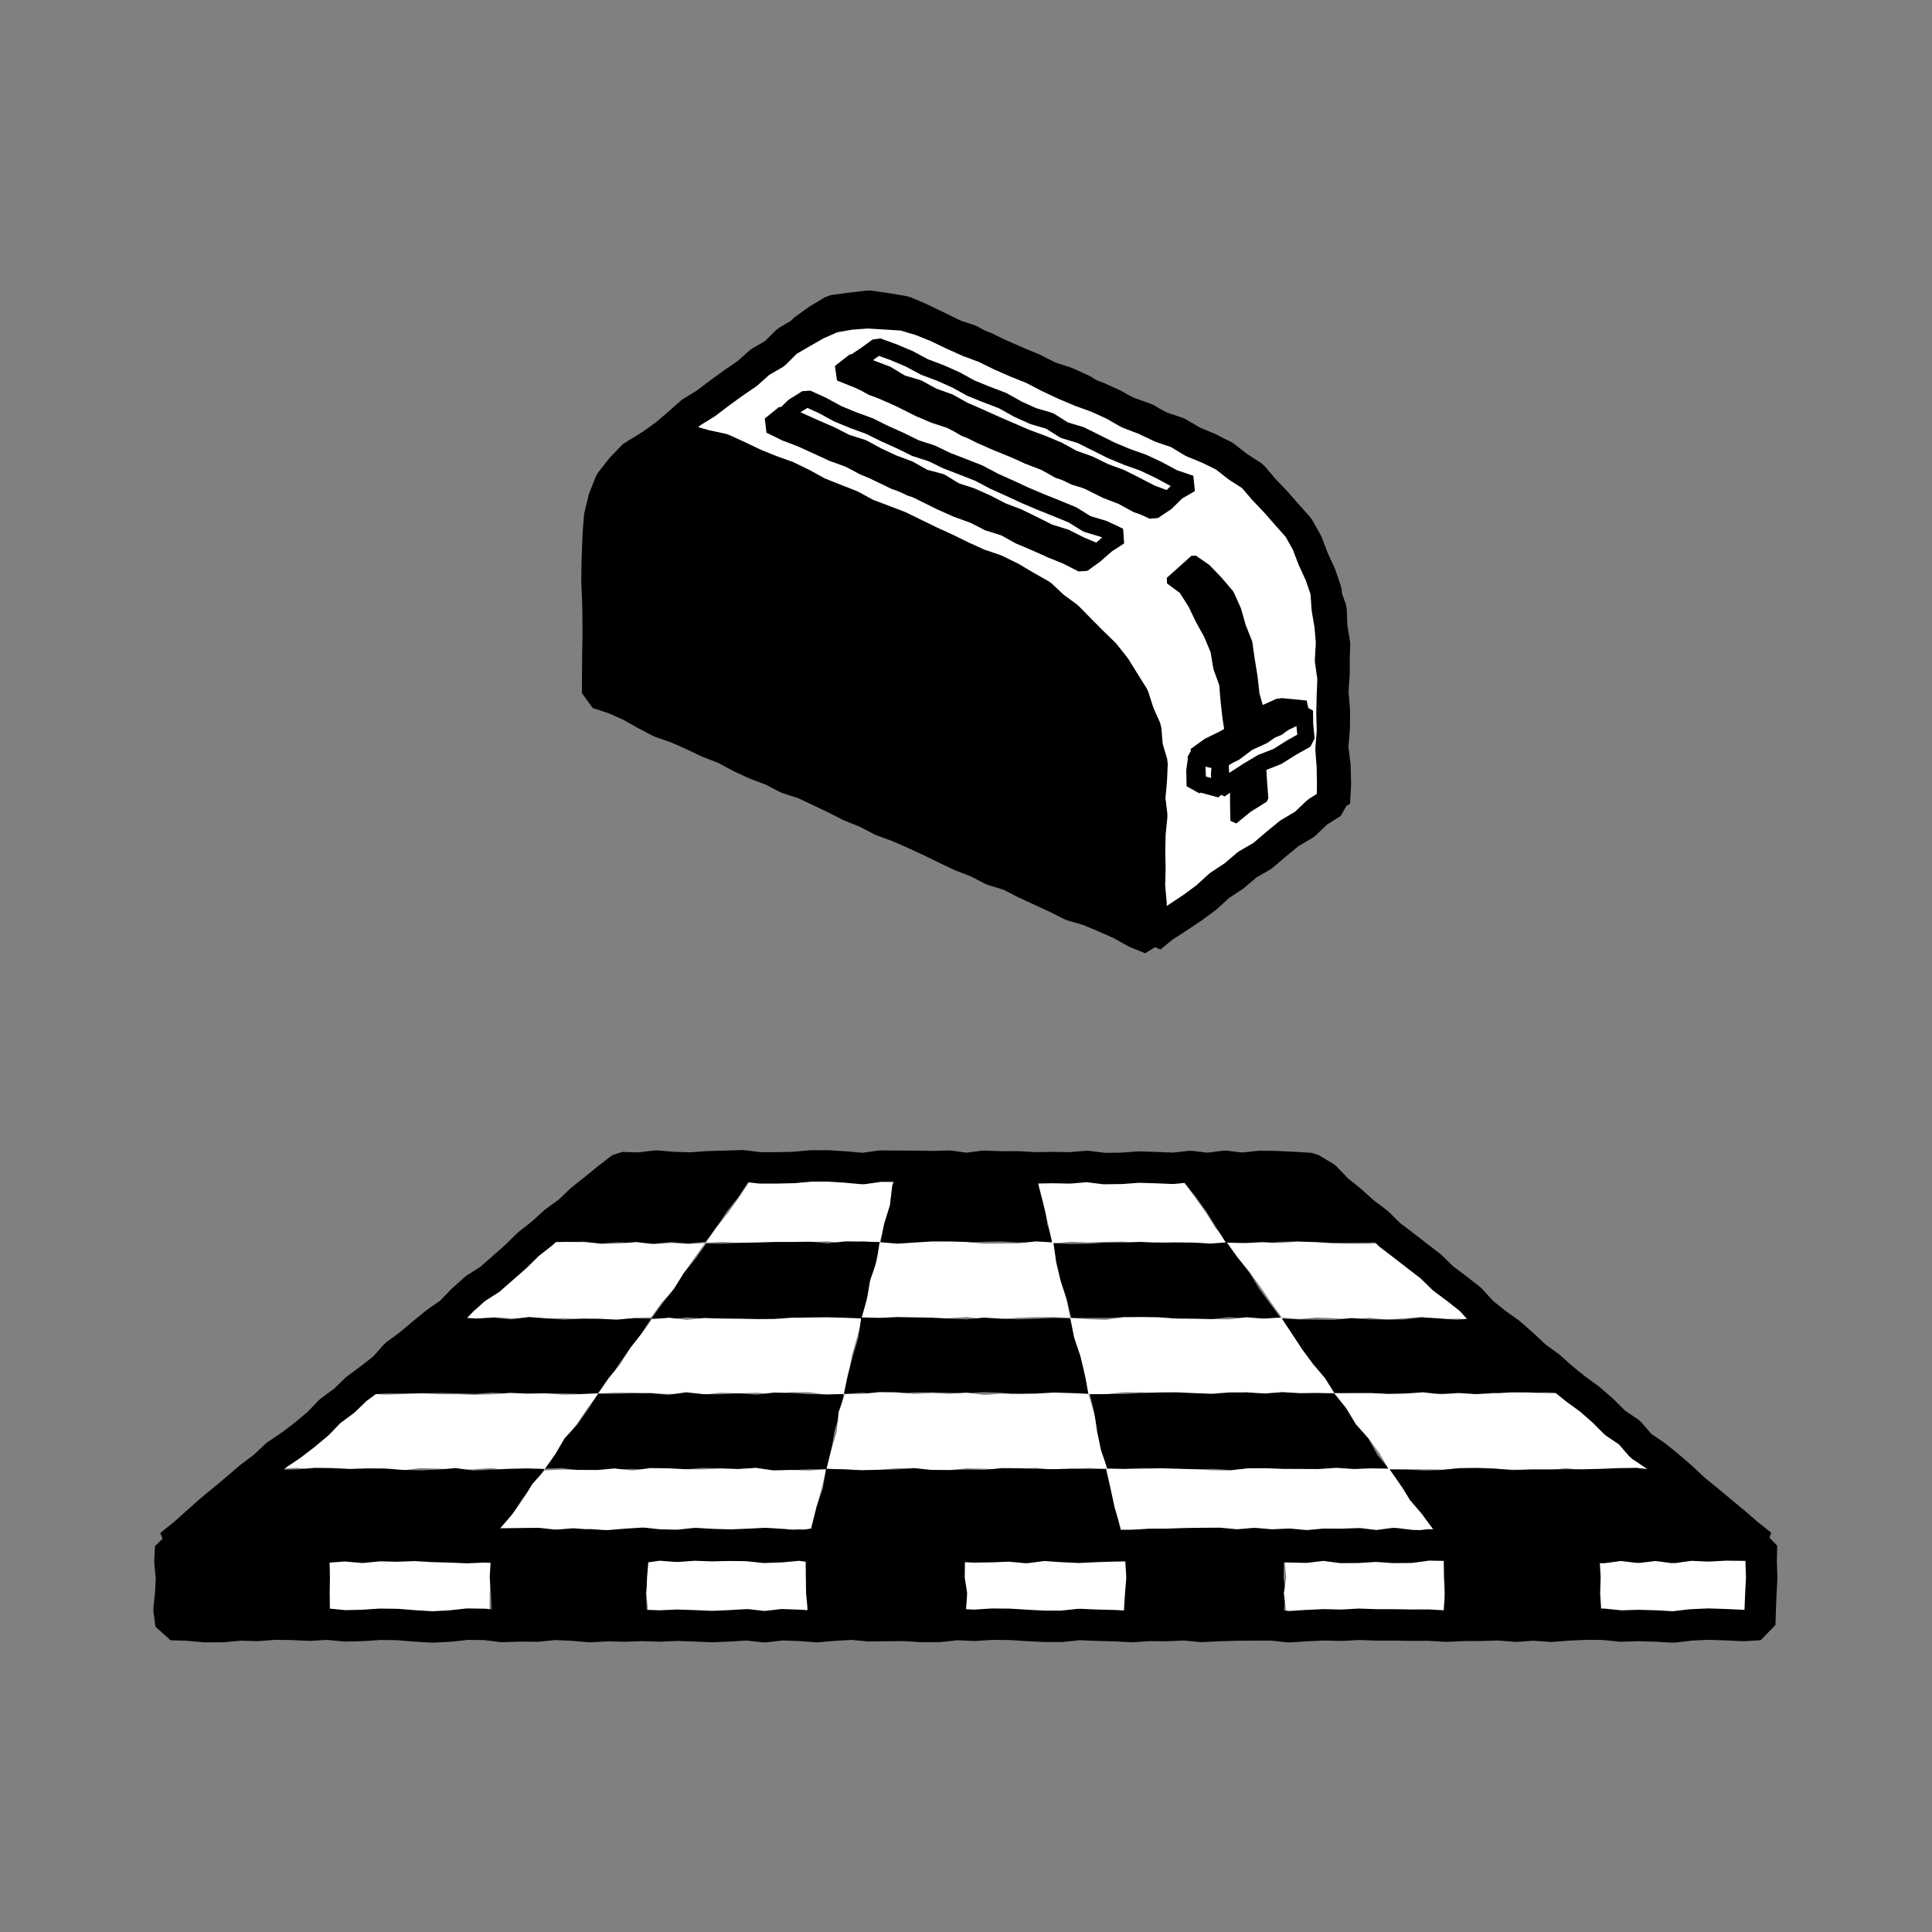 <svg xmlns="http://www.w3.org/2000/svg" viewBox="0 0 800 800"><rect x="0" y="0" width="800" height="800" fill="#808080" stroke="none"/><defs><style>.a{fill:#fff;}.b,.c,.d{fill:none;stroke:#000;stroke-linejoin:bevel;}.b{stroke-width:13px;}.c{stroke-width:7px;}.d{stroke-width:3px;}</style></defs><title>cavnas (39)</title><polygon points="257.47 483.29 264.61 483.14 271.76 483.8 278.91 483.47 286.06 483.1 293.21 483.84 300.36 482.89 307.51 483.65 314.99 483.14 309.89 489.34 305.66 495.78 300.84 501.81 296.72 508.32 292.04 514.2 285.05 514.88 277.83 514.3 270.61 515.04 263.4 514.93 256.18 514.35 248.96 514.93 241.75 514.11 234.53 514.41 227.32 514.02 219.99 514.65 225.21 509.86 230.52 505.35 235.89 500.91 241.71 497.01 246.93 492.4 252.43 488.12 257.47 483.29"/><polygon class="a" points="314.89 483.72 321.81 483.46 328.96 482.71 336.11 483.12 343.26 483.01 350.41 482.93 357.56 483.24 364.71 483.29 372.31 482.97 369.5 490.99 368.48 499.02 366.29 506.77 364.28 514.43 357.21 514.06 350 514.81 342.78 514.02 335.56 514.26 328.35 514.95 321.13 514.84 313.91 515.02 306.69 514.71 299.48 514.25 292.39 514.55 296.59 508.23 301.46 502.25 305.92 495.96 310.18 489.55 314.89 483.72"/><polygon points="372.06 483.51 378.95 483.37 386.05 483.32 393.14 483.54 400.24 482.85 407.34 483.85 414.43 483.62 421.53 482.86 428.94 482.92 431.06 490.97 432.58 498.88 433.62 506.91 436.09 514.63 428.89 514.47 421.73 514.45 414.56 514.07 407.4 514.2 400.24 514.48 393.08 514.38 385.92 515.16 378.75 515.07 371.59 515.06 364.64 514.46 366.1 506.73 368.55 499.04 369.46 490.98 372.06 483.51"/><polygon class="a" points="428.52 483.21 435.77 482.96 442.92 483.26 450.07 483.33 457.22 483.79 464.37 483.86 471.52 482.74 478.67 482.88 485.7 483.51 490.32 489.53 494.81 495.79 499.3 502.05 503.39 508.59 508.72 514.83 501 514.86 493.79 514.56 486.57 514.77 479.35 514.39 472.13 515.14 464.92 514.13 457.7 514.23 450.49 514.47 443.27 514.19 435.76 514.94 434 506.82 432.15 498.99 430.16 491.19 428.52 483.21"/><polygon points="485.4 483.1 492.97 482.94 500.12 483.18 507.27 483.86 514.42 483.37 521.57 483.69 528.72 483.69 535.87 483.24 543.16 482.89 548.73 487.31 553.89 491.99 559.03 496.71 564.43 501.11 569.49 505.91 575.31 509.82 579.89 514.4 573.16 514.32 565.95 514.54 558.73 514.63 551.52 514.59 544.3 514.31 537.08 514.03 529.87 514.17 522.65 515.15 515.43 514.74 507.95 515.11 503.73 508.35 499.62 501.82 495.13 495.56 490.3 489.55 485.4 483.1"/><polygon class="a" points="220.08 514.55 227.32 514.49 234.53 514.23 241.75 514.35 248.96 515.05 256.18 514.95 263.4 514.31 270.61 515.16 277.83 514.69 285.05 515.11 291.94 514.75 287.63 520.77 283.24 527.09 279.24 533.71 273.99 539.42 269.62 545.47 262.6 545.73 255.34 546.51 248.08 546.48 240.82 546.28 233.56 545.84 226.3 546.02 219.04 545.61 211.78 545.9 204.52 545.44 197.25 546.15 189.99 545.95 182.29 546.13 188.25 541.67 193.71 537.34 198.38 532.08 203.96 527.88 209.65 523.83 214.86 519.2 220.08 514.55"/><polygon points="292.45 514.95 299.48 514.96 306.69 514.62 313.91 514.48 321.13 514.26 328.35 514.26 335.56 514.17 342.78 514.83 350 514.04 357.21 514.11 364.82 514.34 362.68 522.47 361.17 530.38 358.85 538.1 357.23 546.2 349.74 546.22 342.48 546.24 335.22 545.83 327.95 545.55 320.69 546.11 313.43 546.14 306.17 546 298.91 546 291.65 545.93 284.39 545.53 277.13 546.27 269.77 546 274.32 539.67 279.1 533.61 283.2 527.07 288.08 521.09 292.45 514.95"/><polygon class="a" points="364.23 514.37 371.59 514.99 378.75 514.51 385.92 514.06 393.08 514.07 400.24 514.27 407.4 515 414.56 514.92 421.73 514.86 428.89 514.04 436.18 514.46 437.66 522.5 439.32 530.38 441.59 538.11 443.15 545.71 436.27 545.38 429.07 545.41 421.86 545.61 414.65 546.23 407.45 546.22 400.24 545.35 393.03 545.82 385.83 545.95 378.62 545.99 371.41 546.51 364.21 545.74 356.6 546.21 358.96 538.13 360.3 530.17 362.95 522.53 364.23 514.37"/><polygon points="436.25 514.74 443.27 515.12 450.49 515.01 457.7 514.57 464.92 514.5 472.13 514.24 479.35 514.57 486.57 514.46 493.79 514.52 501 514.97 508.33 514.4 512.86 520.75 517.39 526.99 521.36 533.62 525.93 539.82 530.38 545.83 523.36 545.9 516.09 545.94 508.83 545.4 501.57 546.22 494.31 546.23 487.05 546.01 479.79 545.67 472.53 545.89 465.26 545.45 458 545.71 450.74 545.7 443.62 545.77 441.77 538.07 439.2 530.4 437.33 522.58 436.25 514.74"/><polygon class="a" points="508.06 514.54 515.43 514.75 522.65 514.35 529.87 514.72 537.08 514.16 544.3 514.34 551.52 514.87 558.73 515.01 565.95 515.04 573.16 514.77 580.46 514.39 585.42 519.44 590.98 523.64 596.76 527.6 601.7 532.55 607.41 536.58 612.52 541.33 617.32 545.75 610.49 546.5 603.23 546.03 595.97 546.33 588.7 545.36 581.44 545.9 574.18 546.44 566.92 545.67 559.66 546.32 552.4 545.85 545.14 545.58 537.88 546.18 530.81 545.58 526.4 539.48 522.09 533.1 517.53 526.89 512.63 520.92 508.06 514.54"/><polygon points="182.59 545.53 189.99 545.52 197.25 545.98 204.52 545.61 211.78 546.36 219.04 545.35 226.3 545.91 233.56 546.45 240.82 546.02 248.08 546.07 255.34 546.44 262.6 545.85 269.52 546.09 265.59 552.28 260.93 558.34 256.44 564.53 252.46 571.09 247.73 577.21 240.35 577.22 233.07 576.98 225.78 576.96 218.5 577.26 211.21 577.16 203.93 576.67 196.64 577.16 189.36 576.96 182.07 576.78 174.79 576.96 167.5 577.05 160.22 576.96 152.93 577.52 145.94 576.9 151.12 572.79 156.62 568.59 161.47 563.62 166.57 558.94 172.06 554.72 177.35 550.27 182.59 545.53"/><polygon class="a" points="270.02 546.23 277.13 545.64 284.39 546.53 291.65 545.76 298.91 546.01 306.17 546.13 313.43 546.26 320.69 546.21 327.95 545.71 335.22 545.54 342.48 545.46 349.74 545.65 356.99 545.95 354.93 553.66 352.74 561.35 351.36 569.23 349.97 577.43 342.34 577.53 335.06 576.5 327.77 576.47 320.49 577.35 313.2 576.69 305.92 576.98 298.63 576.67 291.35 577.48 284.06 577.3 276.78 577.16 269.49 577.07 262.21 576.7 254.92 576.65 247.63 577.03 251.97 570.73 256.87 564.84 260.89 558.31 265.62 552.3 270.02 546.23"/><polygon points="356.61 545.49 364.21 545.72 371.41 545.37 378.62 545.5 385.83 545.61 393.03 546.02 400.24 546.31 407.45 545.59 414.65 546.05 421.86 546.31 429.07 546.07 436.27 545.74 443.51 545.9 445.01 553.78 447.51 561.4 449.12 569.23 451.22 577.29 443.62 577.42 436.39 577.27 429.16 577.59 421.93 577.63 414.7 576.71 407.47 576.44 400.24 576.88 393.01 576.7 385.78 576.5 378.55 576.53 371.32 577.11 364.09 577.43 356.86 576.66 349.42 577.18 351.11 569.17 353.21 561.46 355.46 553.78 356.61 545.49"/><polygon class="a" points="443.15 545.71 450.74 546.25 458 546.5 465.26 545.42 472.53 545.34 479.79 545.46 487.05 546.01 494.31 546.05 501.57 546.23 508.83 546.34 516.09 545.45 523.36 546.03 530.84 545.52 535.46 551.87 539.16 558.63 543.56 564.88 548.65 570.63 552.41 576.83 545.56 577.08 538.27 577.55 530.99 576.56 523.7 577.48 516.42 576.53 509.13 576.85 501.85 577.53 494.56 577.15 487.28 577.57 479.99 577.52 472.71 576.56 465.42 576.48 458.14 577.31 450.67 577.25 449.26 569.2 447.34 561.44 444.77 553.84 443.15 545.71"/><polygon points="530.79 546.01 537.88 546.35 545.14 546.45 552.4 546.53 559.66 545.78 566.92 546.33 574.18 546.41 581.44 546.39 588.7 545.5 595.97 545.92 603.23 546.51 610.49 545.78 617.55 546.5 622.75 550.73 628.32 554.85 633.31 559.65 638.78 563.89 644.06 568.35 649.27 572.9 654.52 576.89 647.55 576.92 640.26 576.48 632.98 576.97 625.69 577.41 618.41 576.73 611.12 577.44 603.84 577.29 596.55 577.05 589.27 577.4 581.98 577.18 574.7 577.37 567.41 576.97 560.13 576.81 552.81 577.1 548.67 570.62 543.79 564.71 539.15 558.63 534.94 552.24 530.79 546.01"/><polygon class="a" points="145.71 577.21 152.93 577.04 160.22 577.53 167.5 577.19 174.79 576.92 182.07 577.32 189.36 577.33 196.64 577.59 203.93 577.36 211.21 576.77 218.5 577.07 225.78 576.96 233.07 577.52 240.35 577.3 247.87 576.93 243.15 583.29 238.84 589.68 234.12 595.77 230.09 602.36 225.38 608.63 217.93 608.21 210.62 608.93 203.31 607.9 196 608.4 188.69 608.56 181.38 608.12 174.07 607.92 166.76 608.83 159.45 608.38 152.14 608.3 144.83 608.54 137.52 608.11 130.21 608.66 122.9 607.8 115.59 608.2 108.65 608.2 113.33 603.54 118.68 599.08 124.17 594.78 129.45 590.23 134.74 585.71 140.63 581.89 145.71 577.21"/><polygon points="247.67 577.09 254.92 577.15 262.21 576.93 269.49 576.84 276.78 577.61 284.06 576.52 291.35 577.3 298.63 577.36 305.92 576.93 313.2 577.52 320.49 576.63 327.77 576.83 335.06 577.31 342.34 577.43 349.36 577.22 347.89 584.89 345.55 592.61 344.21 600.56 342.23 608.4 334.89 608.37 327.58 608.76 320.27 608.78 312.96 607.87 305.65 608.19 298.34 607.99 291.03 607.8 283.72 608.46 276.41 608.32 269.1 608.82 261.79 608.23 254.48 608.59 247.17 608.68 239.86 608.79 232.55 607.88 225.7 608.15 229.9 602.22 233.8 595.55 239.1 589.86 243.52 583.56 247.67 577.09"/><polygon class="a" points="349.85 577.29 356.86 577.19 364.09 576.45 371.32 576.54 378.55 577.19 385.78 576.86 393.01 577.16 400.24 576.69 407.47 577.59 414.7 577.09 421.93 577.15 429.16 577.05 436.39 576.62 443.62 576.84 450.74 577.16 452.87 584.82 454.98 592.6 456.61 600.48 458.33 608.4 451.02 607.84 443.77 608.32 436.51 608.66 429.26 607.8 422 608.14 414.75 608.71 407.5 608.14 400.24 608.02 392.99 608.72 385.73 608.82 378.48 608.13 371.22 607.97 363.96 608.7 356.71 608.75 349.46 608.33 342.24 608.34 344.14 600.55 346.47 592.83 347.26 584.74 349.85 577.29"/><polygon points="451.29 577.33 458.14 577.25 465.42 577.24 472.71 576.79 479.99 576.58 487.28 576.53 494.56 576.87 501.85 577.14 509.13 576.57 516.42 576.58 523.7 577.02 530.99 576.46 538.27 576.88 545.56 576.79 552.87 576.99 557.79 582.96 561.66 589.66 566.58 595.62 570.32 602.41 575.09 608.29 567.93 607.98 560.62 608.39 553.31 608.36 546 608.48 538.69 608.89 531.38 608.93 524.07 608.49 516.76 608.11 509.45 608.68 502.14 608.24 494.83 608.41 487.52 608.83 480.21 608.13 472.9 607.88 465.59 608.18 458.53 608.06 455.94 600.64 454.29 592.76 453.13 584.76 451.29 577.33"/><polygon class="a" points="552.41 576.84 560.13 576.91 567.41 576.82 574.7 577.18 581.98 577.03 589.27 576.52 596.55 577.37 603.84 576.82 611.12 577.27 618.41 576.98 625.69 576.56 632.98 576.59 640.26 576.93 647.55 576.92 654.7 577.41 660.1 581.6 665.39 586.12 671.19 590.05 676.22 594.88 681.67 599.23 687.21 603.47 692.2 608.36 684.89 608.86 677.58 607.79 670.27 608.33 662.96 608.78 655.65 608.76 648.34 607.94 641.03 608.91 633.72 608.65 626.41 608.52 619.1 608.3 611.79 608.93 604.48 607.98 597.17 608.53 589.86 608.4 582.55 608.37 575.15 608.53 571.22 601.77 566.65 595.56 561.47 589.8 557.48 583.19 552.41 576.84"/><polygon points="108.33 608.5 115.59 608.63 122.9 608.47 130.21 607.81 137.52 607.9 144.83 608.25 152.14 608.04 159.45 608.08 166.76 608.66 174.07 608.85 181.38 608.55 188.69 607.9 196 608.93 203.31 608.59 210.62 608.21 217.93 608.04 225.51 608.24 221.07 614.85 216.13 620.78 212.14 627.4 207.1 633.26 202.68 639.38 195.51 639.72 188.18 640.05 180.85 640.24 173.53 640.16 166.2 639.1 158.87 639.56 151.54 639.1 144.21 639.75 136.88 640.14 129.55 639.43 122.22 639.91 114.89 639.33 107.56 640.28 100.24 639.1 92.91 640.05 85.58 639.88 78.25 640.2 71.45 639.45 76.55 635.56 81.59 630.74 86.86 626.17 92.4 621.94 97.9 617.66 103.21 613.16 108.33 608.5"/><polygon class="a" points="225.5 608.86 232.55 608.53 239.86 608.66 247.17 608.74 254.48 608.05 261.79 608.92 269.1 607.91 276.41 607.98 283.72 608.36 291.03 608.45 298.34 608.09 305.65 608.38 312.96 607.81 320.27 608.94 327.58 608.68 334.89 608.94 342.14 608.4 340.24 616.17 338.1 623.93 336.06 631.72 334.62 639.51 327.44 639.86 320.11 639.72 312.78 639.13 305.45 639.39 298.13 639.16 290.8 639.67 283.47 639.49 276.14 639.5 268.81 640.1 261.48 639.82 254.15 639.58 246.82 639.7 239.49 639.87 232.16 639.48 224.83 639.28 217.5 639.93 210.17 639.7 203.35 639.46 206.88 633.1 211.94 627.25 216.43 621 220.48 614.42 225.5 608.86"/><polygon points="342.04 608.17 349.46 608.46 356.71 608.83 363.96 608.59 371.22 608.48 378.48 607.91 385.73 608.65 392.99 608.75 400.24 608.54 407.5 608.65 414.75 607.92 422 607.97 429.26 608.26 436.51 608.35 443.77 608.14 451.02 608.29 458.41 608.21 460.35 616.14 461.73 624.09 463.62 631.91 465.47 639.53 458.43 639.9 451.16 639.65 443.88 639.89 436.61 639.23 429.34 639.52 422.06 639.65 414.79 640.02 407.51 639.55 400.24 640.27 392.97 639.89 385.69 640.23 378.42 640.06 371.14 639.19 363.87 640.25 356.6 639.85 349.32 639.67 342.05 639.92 334.71 639.73 336.24 631.76 338.15 623.95 340.76 616.29 342.04 608.17"/><polygon class="a" points="457.99 608.16 465.59 608.32 472.9 608.23 480.21 607.97 487.52 608.17 494.83 608.38 502.14 608.82 509.45 608.92 516.76 607.99 524.07 607.96 531.38 608.23 538.69 608.26 546 608.3 553.31 607.79 560.62 608.29 567.93 608.06 575.36 608.14 579.6 614.71 584.45 620.72 588.88 627.02 593.49 633.19 597.95 639.83 590.31 640.05 582.98 639.41 575.65 639.55 568.32 639.38 560.99 639.21 553.66 639.78 546.33 640.2 539 639.88 531.67 639.93 524.34 639.68 517.01 639.53 509.69 639.27 502.36 639.36 495.03 639.42 487.7 639.49 480.37 639.83 473.04 639.51 465.8 639.58 463.81 631.87 461.53 624.13 459.83 616.27 457.99 608.16"/><polygon points="575.41 608.43 582.55 608.55 589.86 608.92 597.17 608.69 604.48 607.92 611.79 607.83 619.1 608.11 626.41 608.78 633.72 608.45 641.03 608.45 648.34 608.4 655.65 608.4 662.96 608.22 670.27 607.92 677.58 607.84 684.89 608.61 692.3 608.07 697.34 613.07 702.73 617.48 708.06 621.97 713.63 626.16 718.6 631.08 724.4 635.01 729.54 639.68 722.23 639.14 714.9 639.34 707.57 639.42 700.25 639.7 692.92 639.59 685.59 640.27 678.26 640.02 670.93 639.1 663.6 639.68 656.27 639.85 648.94 639.35 641.61 639.35 634.28 639.75 626.96 639.26 619.63 640.1 612.3 639.53 604.97 639.93 597.83 639.34 593.45 633.22 588.88 627.02 583.84 621.15 579.83 614.55 575.41 608.43"/><polygon class="b" points="729.33 639.71 721.9 640.21 714.67 639.77 707.43 639.88 700.2 639.81 692.97 639.25 685.74 639.65 678.5 639.5 671.27 639.62 664.04 639.07 656.81 639.4 649.58 639.03 642.34 639.34 635.11 639.64 627.88 639.18 620.65 639.51 613.41 639.82 606.18 639.45 598.95 639.37 591.72 640.14 584.49 640.01 577.25 639.13 570.02 640.1 562.79 639.24 555.56 639.49 548.32 639.45 541.09 640.11 533.86 639.43 526.63 639.76 519.39 639.15 512.16 639.77 504.93 639.08 497.7 639.12 490.46 639.23 483.23 639.47 476 639.5 468.77 639.97 461.54 639.98 454.3 639.66 447.07 639.06 439.84 639.16 432.61 639.68 425.37 639.63 418.14 640.08 410.91 639.59 403.68 639.43 396.44 640.05 389.21 639.81 381.98 639.27 374.75 640.02 367.52 639.25 360.28 639.65 353.05 639.55 345.82 640.19 338.59 639.09 331.35 640.21 324.12 639.58 316.89 639.13 309.66 639.5 302.43 639.79 295.19 639.57 287.96 639.16 280.73 639.91 273.5 639.82 266.26 639.03 259.03 639.5 251.8 640.09 244.57 639.88 237.33 639.34 230.1 639.94 222.87 639.14 215.64 639.22 208.41 639.32 201.17 639.27 193.94 639.64 186.71 639.3 179.48 639.16 172.24 640.08 165.01 639.06 157.78 639.18 150.55 639.98 143.31 639.99 136.08 639.16 128.85 639.7 121.62 639.04 114.39 640.16 107.15 640.11 99.92 640.04 92.69 640.15 85.45 639.04 78.22 639.15 70.44 639.84 76.45 635 81.78 630.22 87.13 625.47 92.65 620.91 98.15 616.33 103.58 611.67 109.29 607.35 114.54 602.46 120.51 598.45 126.2 594.09 131.69 589.5 136.68 584.32 142.46 580.07 147.63 575.1 153.39 570.84 159.04 566.44 163.83 561.01 169.61 556.77 175.08 552.15 180.63 547.63 186.52 543.53 191.51 538.34 196.85 533.57 202.93 529.68 208.31 524.95 213.68 520.23 218.8 515.19 224.43 510.77 229.72 505.94 235.53 501.73 240.72 496.78 246.32 492.33 251.87 487.81 257.5 483.48 264.57 483.7 271.71 482.84 278.84 483.45 285.98 483.65 293.12 483.13 300.25 482.94 307.39 482.71 314.52 483.58 321.66 483.59 328.8 483.43 335.93 482.77 343.07 482.79 350.21 483.24 357.34 483.89 364.48 482.87 371.62 482.92 378.75 482.94 385.89 483.07 393.03 482.88 400.16 483.85 407.3 482.93 414.44 483.19 421.57 483.17 428.71 483.59 435.85 483.46 442.98 483.6 450.12 482.99 457.25 483.88 464.39 483.79 471.53 483.26 478.66 483.48 485.8 483.77 492.94 483 500.07 483.85 507.21 482.92 514.35 483.78 521.48 483 528.62 483.08 535.76 483.42 542.69 483.86 548.73 487.48 553.7 492.67 559.28 497.15 564.58 501.96 570.31 506.26 575.42 511.29 581.11 515.64 586.77 520.02 592.44 524.38 597.58 529.39 603.32 533.67 608.94 538.1 613.79 543.44 619.38 547.91 625.21 552.09 630.59 556.81 635.81 561.71 641.6 565.94 646.94 570.7 652.51 575.18 658.3 579.41 663.7 584.11 668.77 589.18 674.74 593.19 679.46 598.69 685.42 602.71 690.99 607.21 696.4 611.88 701.63 616.78 707.17 621.3 712.66 625.88 718.17 630.44 723.58 635.12 729.33 639.71"/><polygon points="70.96 639.96 78.33 639.66 85.66 640.12 92.99 640.07 100.32 640.06 107.65 640.29 114.99 639.89 122.32 640.44 129.66 639.91 137.14 639.84 136.46 646.6 137.18 653.19 137.57 659.79 136.74 666.4 136.83 672.81 129.67 672.73 122.34 672.88 115.01 673.33 107.68 672.62 100.35 673.09 93.01 672.46 85.68 673.33 78.34 672.98 71.13 672.85 71.45 666.4 71.49 659.81 70.81 653.21 70.66 646.61 70.96 639.96"/><polygon class="a" points="137.06 640.07 144.33 640.46 151.66 639.78 158.99 640.23 166.32 640.11 173.65 639.52 180.99 639.47 188.32 639.72 195.66 640.14 203.25 639.72 203.28 646.6 203.14 653.19 202.79 659.79 202.72 666.4 203.28 673.31 195.67 672.86 188.34 672.66 181.01 673.11 173.68 673.14 166.35 672.9 159.01 672.46 151.68 672.72 144.34 672.52 136.85 673.17 136.6 666.4 136.52 659.81 136.61 653.21 136.49 646.6 137.06 640.07"/><polygon points="202.87 639.86 210.22 640.57 217.44 640.25 224.66 639.41 231.88 639.99 239.1 640.11 246.32 639.62 253.54 639.99 260.77 639.84 268.08 639.91 268.56 646.6 268.37 653.19 267.44 659.79 267.8 666.4 267.97 672.97 260.78 673.48 253.56 672.79 246.34 673.08 239.12 672.85 231.9 673.12 224.68 673.56 217.46 672.67 210.23 673.45 202.72 673.3 203.52 666.4 203.31 659.81 202.78 653.21 203.16 646.6 202.87 639.86"/><polygon class="a" points="268.08 640.09 275.33 639.62 282.66 640.14 289.99 640.54 297.32 640.26 304.65 639.9 311.99 639.68 319.32 640.48 326.66 640.54 334.24 639.73 334.4 646.6 334.13 653.19 334.38 659.79 334.28 666.4 333.63 672.59 326.67 672.85 319.34 673.49 312.01 673.11 304.68 672.72 297.35 673.35 290.01 673.26 282.68 673.57 275.34 672.41 268.07 672.92 268.27 666.4 267.69 659.81 267.93 653.21 268.47 646.61 268.08 640.09"/><polygon points="334.28 640.32 341.33 639.64 348.66 639.82 355.99 639.93 363.32 640.29 370.65 640.51 377.99 640.37 385.32 639.49 392.66 640.28 399.84 640.18 400.4 646.6 400.5 653.19 400.49 659.79 400.44 666.4 399.75 672.72 392.67 673.18 385.34 673.49 378.01 672.6 370.68 672.64 363.35 673.41 356.01 672.73 348.68 673.16 341.34 673.42 333.89 673.13 334.44 666.4 333.78 659.81 333.68 653.21 333.62 646.6 334.28 640.32"/><polygon class="a" points="400.39 640.44 407.33 639.96 414.66 639.81 421.99 639.69 429.32 640.17 436.65 639.94 443.99 639.84 451.32 640.41 458.66 639.87 465.79 640.23 465.97 646.6 466.36 653.19 466.54 659.79 466.38 666.4 465.78 672.76 458.67 673.55 451.34 672.5 444.01 672.96 436.68 673.43 429.35 673.04 422.01 673.05 414.68 672.75 407.34 672.59 399.9 673.11 400.02 666.4 400.51 659.81 399.48 653.21 399.55 646.59 400.39 640.44"/><polygon points="465.88 639.86 473.33 639.9 480.66 640.27 487.99 641 495.32 641 502.65 640.65 509.99 639.99 517.32 640.45 524.66 640.56 532.14 639.86 531.66 646.61 531.51 653.2 532.35 659.79 531.72 666.4 532.03 673.04 524.67 673.56 517.34 673.02 510.01 672.43 502.68 672.92 495.35 673.43 488.01 673.15 480.68 672.99 473.34 673.16 466.28 672.68 465.42 666.4 465.85 659.81 466.4 653.21 466.02 646.6 465.88 639.86"/><polygon class="a" points="531.81 639.79 539.33 640.18 546.66 639.72 553.99 640.32 561.32 640.15 568.65 640.26 575.99 640.07 583.32 639.89 590.66 639.56 597.86 640.15 597.99 646.6 598.17 653.19 598.09 659.79 598.45 666.4 598.17 673.19 590.67 672.4 583.34 672.49 576.01 673.19 568.68 672.76 561.35 673.07 554.01 672.96 546.68 672.66 539.34 672.41 532.23 672.75 532.48 666.4 531.62 659.81 532.59 653.21 531.96 646.61 531.81 639.79"/><polygon points="597.66 639.62 605.33 639.44 612.66 640.17 619.99 639.56 627.32 640.35 634.65 640.35 641.99 639.43 649.32 639.66 656.66 640.42 664.06 639.93 663.72 646.6 664.07 653.19 664 659.79 663.93 666.4 663.92 672.92 656.67 672.79 649.34 672.62 642.01 672.99 634.68 672.46 627.35 672.58 620.01 673.24 612.68 673.42 605.34 673.22 598.23 672.75 597.83 666.4 598.31 659.81 597.92 653.21 597.84 646.61 597.66 639.62"/><polygon class="a" points="663.31 640.35 670.33 639.67 677.66 639.51 684.99 640.41 692.32 639.91 699.65 639.78 706.99 639.98 714.32 640.51 721.66 639.45 728.61 640.43 728.5 646.6 728.66 653.19 729.14 659.79 728.61 666.4 728.83 672.81 721.67 673.21 714.34 672.9 707.01 673.43 699.68 673.33 692.35 672.78 685.01 673.24 677.68 672.63 670.34 672.7 662.69 673.34 663.01 666.4 662.59 659.81 662.8 653.21 662.43 646.59 663.31 640.35"/><polygon class="b" points="728.69 672.68 721.85 673.09 714.61 672.75 707.37 672.52 700.14 672.84 692.9 673.7 685.67 673.29 678.44 673.09 671.21 673.31 663.97 672.58 656.74 672.52 649.51 672.86 642.27 673.4 635.03 672.87 627.79 673.38 620.56 672.8 613.33 673 606.09 673.03 598.86 673.36 591.63 672.93 584.39 672.95 577.15 672.83 569.91 672.83 562.68 672.58 555.45 672.98 548.21 672.8 540.98 673.13 533.74 673.6 526.5 672.83 519.26 672.86 512.03 672.9 504.79 673.12 497.56 673.47 490.32 672.79 483.08 673.11 475.85 673.05 468.61 673.53 461.38 673.15 454.14 672.97 446.9 672.66 439.66 673.42 432.43 673.42 425.19 673.05 417.95 672.6 410.71 672.55 403.48 673.01 396.24 672.67 389 673.47 381.76 673.51 374.52 673.05 367.29 673.1 360.05 673.21 352.81 672.54 345.57 672.94 338.33 673.55 331.09 673.03 323.86 672.77 316.62 673.61 309.38 672.79 302.14 673.22 294.9 673.52 287.66 673.22 280.42 672.97 273.18 673.29 265.95 673.05 258.71 673.31 251.47 673.16 244.24 673.54 237 672.93 229.76 672.61 222.53 673.32 215.28 673.25 208.05 673.51 200.81 672.63 193.57 672.53 186.33 673.31 179.09 673.69 171.85 673.26 164.6 672.68 157.36 672.58 150.12 673.06 142.88 673.24 135.63 672.53 128.4 672.95 121.16 672.63 113.91 672.51 106.67 673.05 99.43 672.87 92.18 673.53 84.94 673.57 77.69 672.91 70.81 672.71 69.98 666.54 70.67 659.97 71.01 653.39 70.36 646.82 70.66 640.48 77.67 640.53 84.91 640.26 92.15 640.49 99.38 639.66 106.62 640.32 113.85 640.64 121.08 640.55 128.31 640.37 135.55 640.59 142.78 640.05 150.01 640.69 157.25 640.01 164.49 640.18 171.72 639.9 178.96 640.33 186.19 640.54 193.43 640.83 200.66 640.53 207.89 640.81 215.13 639.92 222.37 639.79 229.6 639.95 236.84 640.3 244.07 639.65 251.31 640.3 258.54 640.74 265.78 640.73 273.02 639.73 280.25 640.29 287.49 639.77 294.73 640.03 301.96 639.87 309.2 639.94 316.44 640.71 323.67 640.45 330.91 639.77 338.14 640.69 345.38 640.05 352.62 640.48 359.86 640.45 367.09 640.19 374.33 639.72 381.57 640.8 388.81 640.7 396.04 640.19 403.28 640.54 410.52 640.44 417.76 640.14 425 640.81 432.23 639.85 439.47 640.36 446.71 640.7 453.95 640.35 461.19 640.13 468.43 640.01 475.67 639.95 482.9 640.63 490.14 640.37 497.38 640.74 504.62 640.36 511.86 639.9 519.1 639.94 526.34 640.31 533.57 640.5 540.81 640.66 548.04 639.78 555.28 640.76 562.52 640.71 569.76 640.24 576.99 640.75 584.23 640.69 591.47 639.71 598.71 639.86 605.95 640.71 613.19 640.22 620.43 640.64 627.67 639.92 634.91 639.74 642.16 640.54 649.4 640.54 656.64 640.45 663.88 640.81 671.12 639.81 678.36 640.69 685.61 639.83 692.85 640.79 700.09 639.79 707.34 640.12 714.58 639.73 721.83 639.82 729.4 639.88 729.26 646.81 729.48 653.38 729.13 659.95 728.87 666.53 728.69 672.68"/><polygon class="a" points="552.53 332.44 552.97 324.6 552.76 316.97 551.8 309.35 552.48 301.72 552.53 294.09 551.88 286.46 552.41 278.83 552.4 272.69 552.59 266.54 551.42 259.48 551.16 252.29 548.68 245.56 546.81 238.65 543.29 232.41 540.63 225.74 536.4 219.96 532.58 213.91 527.65 208.73 522.92 203.41 517.83 198.43 512.66 193.49 506.64 189.63 500.67 185.7 494.07 182.97 487.76 179.29 480.77 177.11 474.48 173.38 467.61 170.92 460.91 168.1 454.27 165.13 448 161.34 441.38 158.36 434.43 156.09 427.83 153.03 421.21 150.02 414.56 147.09 407.81 144.37 401.45 140.78 394.47 138.58 387.98 135.24 381.44 132.04 374.55 129.08 367.15 127.81 359.77 126.75 352.39 127.63 344.99 128.62 338.61 132.49 332.55 136.82 328.66 143.18 325.64 149.9 324.24 157.16 322.77 164.52 323.78 170.66 323.8 176.8 323.55 184.43 323.11 192.05 323.8 199.68 323.2 207.3 322.88 214.93 323.75 222.56 323.67 229.92 329.65 233.37 336.09 236.52 342.73 239.23 349.28 242.12 355.78 245.14 362.26 248.21 368.94 250.81 375.56 253.55 381.89 256.94 388.65 259.37 395.2 262.27 401.56 265.61 408.26 268.17 414.99 270.67 421.62 273.4 427.92 276.85 434.24 280.28 440.8 283.17 447.64 285.44 454.24 288.23 460.6 291.57 467.41 293.89 473.95 296.83 480.49 299.77 486.68 303.49 493.37 306.07 499.76 309.34 506.68 311.42 513.1 314.62 519.71 317.41 526.18 320.5 532.57 323.77 539.21 326.51 545.95 329.01 552.53 332.44"/><polygon class="b" points="552.53 332.44 552.97 324.6 552.76 316.97 551.8 309.35 552.48 301.72 552.53 294.09 551.88 286.46 552.41 278.83 552.4 272.69 552.59 266.54 551.42 259.48 551.16 252.29 548.68 245.56 546.81 238.65 543.29 232.41 540.63 225.74 536.4 219.96 532.58 213.91 527.65 208.73 522.92 203.41 517.83 198.43 512.66 193.49 506.64 189.63 500.67 185.7 494.07 182.97 487.76 179.29 480.77 177.11 474.48 173.38 467.61 170.92 460.91 168.1 454.27 165.13 448 161.34 441.38 158.36 434.43 156.09 427.83 153.03 421.21 150.02 414.56 147.09 407.81 144.37 401.45 140.78 394.47 138.58 387.98 135.24 381.44 132.04 374.55 129.08 367.15 127.81 359.77 126.75 352.39 127.63 344.99 128.62 338.61 132.49 332.55 136.82 328.66 143.18 325.64 149.9 324.24 157.16 322.77 164.52 323.78 170.66 323.8 176.8 323.55 184.43 323.11 192.05 323.8 199.68 323.2 207.3 322.88 214.93 323.75 222.56 323.67 229.92 329.65 233.37 336.09 236.52 342.73 239.23 349.28 242.12 355.78 245.14 362.26 248.21 368.94 250.81 375.56 253.55 381.89 256.94 388.65 259.37 395.2 262.27 401.56 265.61 408.26 268.17 414.99 270.67 421.62 273.4 427.92 276.85 434.24 280.28 440.8 283.17 447.64 285.44 454.24 288.23 460.6 291.57 467.41 293.89 473.95 296.83 480.49 299.77 486.68 303.49 493.37 306.07 499.76 309.34 506.68 311.42 513.1 314.62 519.71 317.41 526.18 320.5 532.57 323.77 539.21 326.51 545.95 329.01 552.53 332.44"/><polygon points="476.63 388.71 477.2 381.3 476.52 373.67 476.26 366.05 476.46 358.42 476.34 350.79 476.74 343.16 476.91 335.53 476.88 329.38 476.68 323.24 476.41 316.11 475.42 309.02 473.84 302.02 470.77 295.52 467.93 288.99 464.24 282.89 460.65 276.76 456.48 271 452.22 265.29 447.24 260.19 442.44 254.9 437.07 250.18 431.21 246.06 424.81 242.88 418.63 239.34 412.2 235.89 405.42 233.26 398.57 230.78 392.2 227.19 385.42 224.55 379.01 221.08 372.21 218.47 365.7 215.23 358.81 212.84 352.11 210.02 345.45 207.09 338.83 204.08 332.12 201.27 325.75 197.71 318.87 195.27 312.54 191.6 305.94 188.52 298.6 186.85 291.52 184.64 284.18 183.16 276.65 183.28 269.6 185.91 262.54 188.47 257.33 193.87 252.76 199.7 250.04 206.6 248.31 213.81 247.72 221.22 247.48 227.36 247.28 233.5 247.19 241.12 247.54 248.75 247.67 256.37 247.69 264 247.55 271.63 247.49 279.26 247.44 287.01 254.4 289.28 260.94 292.21 267.22 295.73 273.58 299.05 280.38 301.4 286.93 304.31 293.39 307.39 300.09 309.96 306.41 313.37 312.91 316.39 319.63 318.91 326 322.21 332.86 324.43 339.34 327.48 345.81 330.57 352.21 333.81 358.87 336.46 365.23 339.81 371.98 342.27 378.54 345.14 385.05 348.15 391.5 351.29 397.98 354.37 404.67 356.96 411.05 360.25 417.96 362.35 424.34 365.64 430.85 368.64 437.36 371.65 443.78 374.86 450.72 376.89 457.33 379.66 463.9 382.56 470.19 386.08 476.63 388.71"/><polygon class="b" points="476.63 388.71 477.2 381.3 476.52 373.67 476.26 366.05 476.46 358.42 476.34 350.79 476.74 343.16 476.91 335.53 476.88 329.38 476.68 323.24 476.41 316.11 475.42 309.02 473.84 302.02 470.77 295.52 467.93 288.99 464.24 282.89 460.65 276.76 456.48 271 452.22 265.29 447.24 260.19 442.44 254.9 437.07 250.18 431.21 246.06 424.81 242.88 418.63 239.34 412.2 235.89 405.42 233.26 398.57 230.78 392.2 227.19 385.42 224.55 379.01 221.08 372.21 218.47 365.7 215.23 358.81 212.84 352.11 210.02 345.45 207.09 338.83 204.08 332.12 201.27 325.75 197.71 318.87 195.27 312.54 191.6 305.94 188.52 298.6 186.85 291.52 184.64 284.18 183.16 276.65 183.28 269.6 185.91 262.54 188.47 257.33 193.87 252.76 199.7 250.04 206.6 248.31 213.81 247.72 221.22 247.48 227.36 247.28 233.5 247.19 241.12 247.54 248.75 247.67 256.37 247.69 264 247.55 271.63 247.49 279.26 247.44 287.01 254.4 289.28 260.94 292.21 267.22 295.73 273.58 299.05 280.38 301.4 286.93 304.31 293.39 307.39 300.09 309.96 306.41 313.37 312.91 316.39 319.63 318.91 326 322.21 332.86 324.43 339.34 327.48 345.81 330.57 352.21 333.81 358.87 336.46 365.23 339.81 371.98 342.27 378.54 345.14 385.05 348.15 391.5 351.29 397.98 354.37 404.67 356.96 411.05 360.25 417.96 362.35 424.34 365.64 430.85 368.64 437.36 371.65 443.78 374.86 450.72 376.89 457.33 379.66 463.9 382.56 470.19 386.08 476.63 388.71"/><polygon class="a" points="476.37 388.17 481.57 383.9 487.65 379.94 493.7 375.93 499.53 371.63 504.89 366.72 510.95 362.72 516.48 358.02 522.8 354.36 528.31 349.64 533.92 345.05 540.2 341.34 545.49 336.3 551.72 332.33 551.82 324.88 551.7 317.53 551.15 310.19 551.74 302.84 551.54 295.49 551.71 288.14 551.99 280.79 550.94 273.44 551.37 266.08 550.77 258.99 549.58 251.98 549.09 244.77 546.77 237.98 543.78 231.47 541.21 224.76 537.68 218.5 532.89 213.11 528.2 207.76 523.3 202.62 518.62 197.14 512.58 193.27 506.93 188.84 500.49 185.69 493.87 182.97 487.6 179.18 480.69 176.82 474.13 173.68 467.33 171.09 460.99 167.47 454.37 164.48 447.52 161.99 440.83 159.16 434.25 156.07 427.8 152.7 421.05 149.99 414.39 147.08 407.86 143.87 401.04 141.33 394.42 138.35 387.87 135.21 381.14 132.52 374.05 130.43 366.65 129.96 359.3 129.52 351.98 130.05 344.77 131.34 338.09 134.28 331.99 137.76 325.88 141.34 320.82 146.39 314.69 149.96 309.41 154.67 303.58 158.66 297.86 162.81 292.24 167.08 286.19 170.79 280.88 175.48 275.52 180.09 269.77 184.19 263.89 187.83 270.39 184.72 277.53 182.86 284.9 182.45 291.99 184.44 299.09 185.96 305.72 188.98 312.29 192.11 319.02 194.86 325.88 197.31 332.43 200.5 338.81 204.03 345.58 206.71 352.35 209.37 358.75 212.86 365.56 215.43 372.36 218.04 378.9 221.23 385.44 224.41 392.06 227.43 398.59 230.64 405.22 233.64 412.14 235.99 418.68 239.2 424.82 242.85 431.07 246.38 436.32 251.3 442.08 255.54 447.08 260.64 452.1 265.7 457.24 270.69 461.7 276.3 465.49 282.39 469.3 288.48 471.5 295.34 474.42 301.91 475 309.11 477.05 316.05 476.73 323.24 476.05 330.5 476.92 337.78 476.18 345.05 476.01 352.31 476.16 359.59 475.96 366.86 476.63 374.14 476.27 381.41 476.37 388.17"/><polygon class="b" points="476.37 388.17 481.57 383.9 487.65 379.94 493.7 375.93 499.53 371.63 504.89 366.72 510.95 362.72 516.48 358.02 522.8 354.36 528.31 349.64 533.92 345.05 540.2 341.34 545.49 336.3 551.72 332.33 551.82 324.88 551.7 317.53 551.15 310.19 551.74 302.84 551.54 295.49 551.71 288.14 551.99 280.79 550.94 273.44 551.37 266.08 550.77 258.99 549.58 251.98 549.09 244.77 546.77 237.98 543.78 231.47 541.21 224.76 537.68 218.5 532.89 213.11 528.2 207.76 523.3 202.62 518.62 197.14 512.58 193.27 506.93 188.84 500.49 185.69 493.87 182.97 487.6 179.18 480.69 176.82 474.13 173.68 467.33 171.09 460.99 167.47 454.37 164.48 447.52 161.99 440.83 159.16 434.25 156.07 427.8 152.7 421.05 149.99 414.39 147.08 407.86 143.87 401.04 141.33 394.42 138.35 387.87 135.21 381.14 132.52 374.05 130.43 366.65 129.96 359.3 129.52 351.98 130.05 344.77 131.34 338.09 134.28 331.99 137.76 325.88 141.34 320.82 146.39 314.69 149.96 309.41 154.67 303.58 158.66 297.86 162.81 292.24 167.08 286.19 170.79 280.88 175.48 275.52 180.09 269.77 184.19 263.89 187.83 270.39 184.72 277.53 182.86 284.9 182.45 291.99 184.44 299.09 185.96 305.72 188.98 312.29 192.11 319.02 194.86 325.88 197.31 332.43 200.5 338.81 204.03 345.58 206.71 352.35 209.37 358.75 212.86 365.56 215.43 372.36 218.04 378.9 221.23 385.44 224.41 392.06 227.43 398.59 230.64 405.22 233.64 412.14 235.99 418.68 239.2 424.82 242.85 431.07 246.38 436.32 251.3 442.08 255.54 447.08 260.64 452.1 265.7 457.24 270.69 461.7 276.3 465.49 282.39 469.3 288.48 471.5 295.34 474.42 301.91 475 309.11 477.05 316.05 476.73 323.24 476.05 330.5 476.92 337.78 476.18 345.05 476.01 352.31 476.16 359.59 475.96 366.86 476.63 374.14 476.27 381.41 476.37 388.17"/><polygon class="a" points="448.23 233.51 441.72 230.21 435.18 227.54 428.74 224.66 422.24 221.89 416.04 218.45 409.29 216.25 402.95 213.14 396.29 210.74 389.83 207.87 383.49 204.75 377.19 201.57 370.51 199.2 364.15 196.14 357.82 192.98 351.43 189.98 344.76 187.58 338.37 184.58 331.92 181.69 325.32 179.13 319.44 175.9 324.21 172.67 328.71 168.29 334.07 164.94 340.58 167.9 346.81 171.29 353.33 173.99 359.98 176.41 366.31 179.55 372.75 182.44 379.09 185.56 385.85 187.75 392.21 190.82 398.81 193.35 405.38 195.94 411.63 199.26 418.08 202.15 424.49 205.12 430.99 207.88 437.55 210.51 444.08 213.19 450.14 216.96 456.98 218.99 463.56 222.09 458.17 225.61 453.49 229.72 448.23 233.51"/><polygon class="c" points="448.23 233.51 441.72 230.21 435.18 227.54 428.74 224.66 422.24 221.89 416.04 218.45 409.29 216.25 402.95 213.14 396.29 210.74 389.83 207.87 383.49 204.75 377.19 201.57 370.51 199.2 364.15 196.14 357.82 192.98 351.43 189.98 344.76 187.58 338.37 184.58 331.92 181.69 325.32 179.13 319.44 175.9 324.21 172.67 328.71 168.29 334.07 164.94 340.58 167.9 346.81 171.29 353.33 173.99 359.98 176.41 366.31 179.55 372.75 182.44 379.09 185.56 385.85 187.75 392.21 190.82 398.81 193.35 405.38 195.94 411.63 199.26 418.08 202.15 424.49 205.12 430.99 207.88 437.55 210.51 444.08 213.19 450.14 216.96 456.98 218.99 463.56 222.09 458.17 225.61 453.49 229.72 448.23 233.51"/><polygon points="448.25 233.44 441.88 229.83 435.21 227.46 428.88 224.32 422.29 221.78 416.07 218.39 409.27 216.31 403.06 212.89 396.46 210.34 389.93 207.65 383.8 204.05 377.02 201.93 370.68 198.82 364.25 195.91 357.68 193.29 351.46 189.9 344.85 187.37 338.36 184.59 332.01 181.49 325.33 179.1 318.88 176.02 324.68 171.33 331.18 174.43 337.63 177.31 344.1 180.12 350.4 183.34 357.18 185.47 363.4 188.85 369.81 191.83 376.43 194.3 382.61 197.79 389.52 199.62 395.6 203.34 402.34 205.54 408.79 208.43 415.07 211.68 421.68 214.19 428.03 217.3 434.35 220.47 441.14 222.59 447.46 225.77 454.18 228.58 448.25 233.44"/><polygon class="c" points="448.25 233.44 441.88 229.83 435.21 227.46 428.88 224.32 422.29 221.78 416.07 218.39 409.27 216.31 403.06 212.89 396.46 210.34 389.93 207.65 383.8 204.05 377.02 201.93 370.68 198.82 364.25 195.91 357.68 193.29 351.46 189.9 344.85 187.37 338.36 184.59 332.01 181.49 325.33 179.1 318.88 176.02 324.68 171.33 331.18 174.43 337.63 177.31 344.1 180.12 350.4 183.34 357.18 185.47 363.4 188.85 369.81 191.83 376.43 194.3 382.61 197.79 389.52 199.62 395.6 203.34 402.34 205.54 408.79 208.43 415.07 211.68 421.68 214.19 428.03 217.3 434.35 220.47 441.14 222.59 447.46 225.77 454.18 228.58 448.25 233.44"/><polygon class="a" points="477.51 211.6 470.96 208.58 464.72 205.25 458.11 202.74 451.83 199.47 445.03 197.4 438.67 194.32 432.31 191.24 425.74 188.65 419.27 185.82 412.72 183.16 406.26 180.34 399.94 177.17 393.63 173.97 386.89 171.76 380.39 168.98 374.08 165.8 367.74 162.66 361.08 160.25 354.91 156.72 348.79 154.16 353.2 150.51 358.37 147.06 363.38 143.43 370.02 145.84 376.53 148.59 382.76 151.94 389.38 154.43 395.83 157.3 402.04 160.73 408.58 163.38 415.19 165.9 421.38 169.37 427.81 172.29 434.64 174.29 440.67 178.11 447.48 180.16 453.81 183.31 460.14 186.47 466.66 189.2 473.33 191.56 479.73 194.57 485.97 197.93 493.01 200.32 487.3 203.66 482.84 208.07 477.51 211.6"/><polygon class="c" points="477.51 211.6 470.96 208.58 464.72 205.25 458.11 202.74 451.83 199.47 445.03 197.4 438.67 194.32 432.31 191.24 425.74 188.65 419.27 185.82 412.72 183.16 406.26 180.34 399.94 177.17 393.63 173.97 386.89 171.76 380.39 168.98 374.08 165.8 367.74 162.66 361.08 160.25 354.91 156.72 348.79 154.16 353.2 150.51 358.37 147.06 363.38 143.43 370.02 145.84 376.53 148.59 382.76 151.94 389.38 154.43 395.83 157.3 402.04 160.73 408.58 163.38 415.19 165.9 421.38 169.37 427.81 172.29 434.64 174.29 440.67 178.11 447.48 180.16 453.81 183.31 460.14 186.47 466.66 189.2 473.33 191.56 479.73 194.57 485.97 197.93 493.01 200.32 487.3 203.66 482.84 208.07 477.51 211.6"/><polygon points="477.46 211.03 470.85 208.85 464.63 205.45 458.03 202.91 451.71 199.75 445.35 196.69 438.52 194.68 432.37 191.12 425.72 188.69 419.44 185.44 412.81 182.97 406.62 179.51 399.84 177.4 393.72 173.76 387.13 171.2 380.49 168.76 374.18 165.56 367.64 162.88 361.24 159.9 354.76 157.06 347.88 154.31 353.97 149.54 360.55 152.52 367.16 155.04 373.25 158.71 380.08 160.74 386.3 164.13 392.96 166.52 399.16 169.96 405.63 172.78 412.07 175.69 418.55 178.49 425.03 181.29 431.66 183.74 438.18 186.47 444.39 189.88 451.06 192.26 457.41 195.37 464.05 197.81 470.37 201 476.66 204.26 483.58 206.83 477.46 211.03"/><polygon class="c" points="477.46 211.03 470.85 208.85 464.63 205.45 458.03 202.91 451.71 199.75 445.35 196.69 438.52 194.68 432.37 191.12 425.72 188.69 419.44 185.44 412.81 182.97 406.62 179.51 399.84 177.4 393.72 173.76 387.13 171.2 380.49 168.76 374.18 165.56 367.64 162.88 361.24 159.9 354.76 157.06 347.88 154.31 353.97 149.54 360.55 152.52 367.16 155.04 373.25 158.71 380.08 160.74 386.3 164.13 392.96 166.52 399.16 169.96 405.63 172.78 412.07 175.69 418.55 178.49 425.03 181.29 431.66 183.74 438.18 186.47 444.39 189.88 451.06 192.26 457.41 195.37 464.05 197.81 470.37 201 476.66 204.26 483.58 206.83 477.46 211.03"/><polyline class="a" points="493.43 233.42 498.44 238.64 501.74 245.16 504.94 251.71 507.42 258.58 510.04 265.42 511 272.71 512.93 279.76 514.46 286.92 515.44 294.17 515.52 301.5 516.79 308.73 517.11 316.03 517.02 323.35 516.8 330.66"/><polyline class="d" points="493.43 233.42 498.44 238.64 501.74 245.16 504.94 251.71 507.42 258.58 510.04 265.42 511 272.71 512.93 279.76 514.46 286.92 515.44 294.17 515.52 301.5 516.79 308.73 517.11 316.03 517.02 323.35 516.8 330.66"/><polygon points="523.69 330.73 516.98 334.92 510.97 339.83 510.83 332.72 510.85 325.63 510.66 318.55 509.71 311.52 508.83 304.5 507.74 297.52 506.93 290.49 506.34 283.39 503.91 276.69 502.73 269.65 500 263.09 496.56 256.89 493.49 250.52 489.68 244.49 484.14 240.4 489.24 235.84 494.31 231.28 499.86 235.14 504.73 240.23 509.44 245.75 512.41 252.34 514.39 259.28 517.07 266 518.09 273.15 519.24 280.25 520.03 287.38 522 294.39 522.05 301.61 522.29 308.79 522.74 315.96 523.13 323.15 523.69 330.73"/><polygon class="d" points="523.69 330.73 516.98 334.92 510.97 339.83 510.83 332.72 510.85 325.63 510.66 318.55 509.71 311.52 508.83 304.5 507.74 297.52 506.93 290.49 506.34 283.39 503.91 276.69 502.73 269.65 500 263.09 496.56 256.89 493.49 250.52 489.68 244.49 484.14 240.4 489.24 235.84 494.31 231.28 499.86 235.14 504.73 240.23 509.44 245.75 512.41 252.34 514.39 259.28 517.07 266 518.09 273.15 519.24 280.25 520.03 287.38 522 294.39 522.05 301.61 522.29 308.79 522.74 315.96 523.13 323.15 523.69 330.73"/><polygon class="a" points="530.25 304.14 524.14 307.16 518.65 311.28 512.97 315.08 506.6 317.72 501.07 321.78 494.84 325.5 494.71 318.99 495.54 313.27 500.8 309.29 506.86 306.12 512.63 302.48 518.63 299.22 524.18 295.17 530.15 292.49 530.77 298.15 530.25 304.14"/><polygon class="c" points="530.25 304.14 524.14 307.16 518.65 311.28 512.97 315.08 506.6 317.72 501.07 321.78 494.84 325.5 494.71 318.99 495.54 313.27 500.8 309.29 506.86 306.12 512.63 302.48 518.63 299.22 524.18 295.17 530.15 292.49 530.77 298.15 530.25 304.14"/><polygon class="a" points="540.87 306.15 534.7 309.62 528.92 313.25 522.49 315.77 516.62 319.26 510.88 322.99 505.04 326.93 505.53 320.67 505.1 314.62 511.26 311.58 516.75 307.46 522.99 304.61 528.59 300.67 534.8 297.76 540.2 294.29 540.27 299.84 540.87 306.15"/><polygon class="c" points="540.87 306.15 534.7 309.62 528.92 313.25 522.49 315.77 516.62 319.26 510.88 322.99 505.04 326.93 505.53 320.67 505.1 314.62 511.26 311.58 516.75 307.46 522.99 304.61 528.59 300.67 534.8 297.76 540.2 294.29 540.27 299.84 540.87 306.15"/><polygon class="a" points="505.44 314.29 504.92 320.66 505.34 326.81 495.98 324.27 495.7 318.49 495.24 312.97 505.44 314.29"/><polygon class="c" points="505.44 314.29 504.92 320.66 505.34 326.81 495.98 324.27 495.7 318.49 495.24 312.97 505.44 314.29"/><polygon points="495.02 313.01 500.7 308.93 506.83 305.91 512.74 302.54 518.68 299.23 524.44 295.57 530.36 292.55 540.72 293.55 534.47 297.17 528.95 301.24 522.48 303.7 516.69 307.32 510.95 311.04 505.21 315.2 495.02 313.01"/><polygon class="c" points="495.02 313.01 500.7 308.93 506.83 305.91 512.74 302.54 518.68 299.23 524.44 295.57 530.36 292.55 540.72 293.55 534.47 297.17 528.95 301.24 522.48 303.7 516.69 307.32 510.95 311.04 505.21 315.2 495.02 313.01"/></svg>